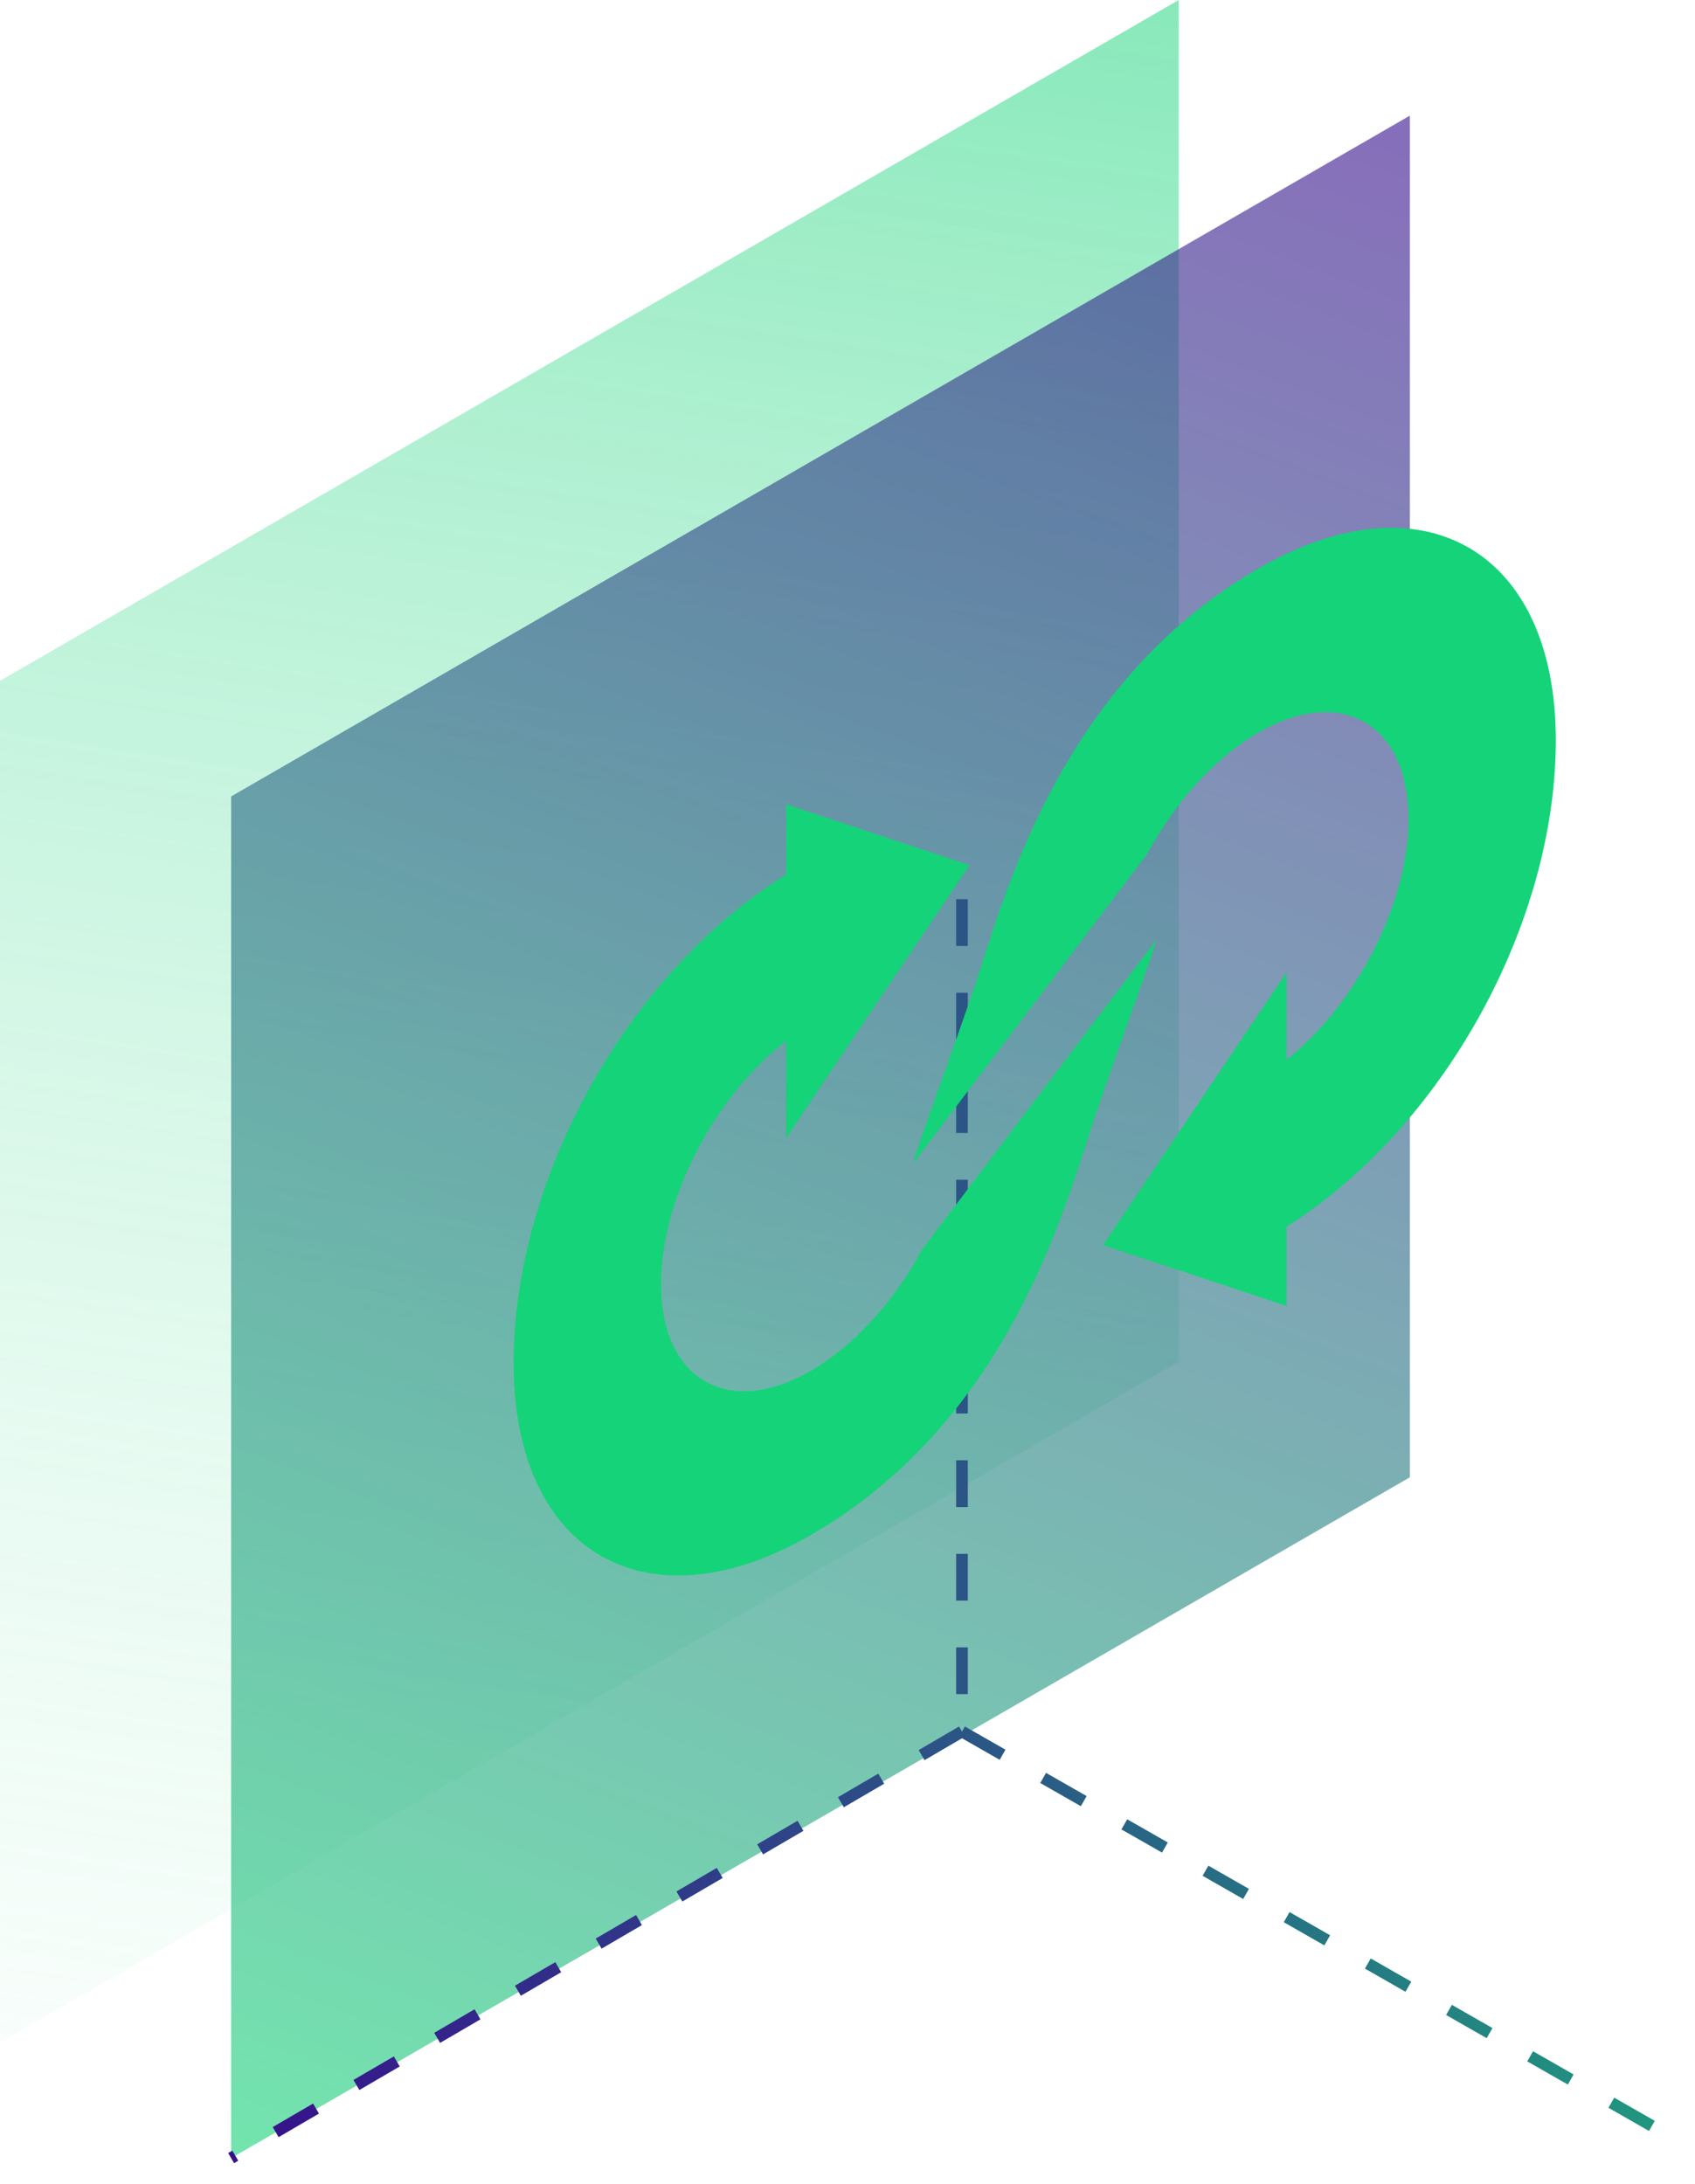 <svg width="66" height="85" viewBox="0 0 66 85" fill="none" xmlns="http://www.w3.org/2000/svg">
<rect opacity="0.6" width="53" height="53" transform="matrix(0.866 -0.5 2.20305e-08 1 0 26.5)" fill="url(#paint0_linear_981_241)"/>
<rect opacity="0.6" width="53" height="53" transform="matrix(0.866 -0.5 2.20305e-08 1 9 31)" fill="url(#paint1_linear_981_241)"/>
<path d="M37.458 35V67.397M37.458 67.397L65.65 83.506M37.458 67.397L9 84" stroke="url(#paint2_linear_981_241)" stroke-width="0.454" stroke-dasharray="1.82 1.82"/>
<path fill-rule="evenodd" clip-rule="evenodd" d="M50.097 47.745C56.189 43.902 60.58 35.968 60.58 28.812C60.58 21.428 55.396 18.435 49.001 22.127C41.831 26.266 39.443 33.734 38.213 37.579C38.071 38.022 37.945 38.416 37.829 38.752C37.399 39.994 36.967 41.204 36.599 42.238C36.001 43.914 35.569 45.126 35.575 45.26L44.665 33.245C45.734 31.261 47.281 29.509 49.001 28.516C52.227 26.654 54.842 28.163 54.842 31.888C54.842 35.18 52.799 39.101 50.097 41.253L50.097 37.842L42.952 48.462L50.097 50.833L50.097 47.745Z" fill="#15D378"/>
<path fill-rule="evenodd" clip-rule="evenodd" d="M30.608 34.045C24.451 37.858 20 45.852 20 53.057C20 60.441 25.184 63.434 31.579 59.742C38.749 55.602 41.137 48.134 42.367 44.29C42.508 43.847 42.635 43.452 42.751 43.116C43.181 41.874 43.613 40.664 43.981 39.63C44.579 37.955 45.011 36.742 45.005 36.609L35.915 48.623C34.846 50.607 33.299 52.359 31.579 53.353C28.353 55.215 25.738 53.705 25.738 49.981C25.738 46.638 27.845 42.647 30.608 40.517L30.608 44.294L37.753 33.674L30.608 31.304L30.608 34.045Z" fill="#15D378"/>
<defs>
<linearGradient id="paint0_linear_981_241" x1="58.3" y1="-6.583" x2="1.794" y2="82.782" gradientUnits="userSpaceOnUse">
<stop stop-color="#15D378"/>
<stop offset="1" stop-color="white" stop-opacity="0"/>
</linearGradient>
<linearGradient id="paint1_linear_981_241" x1="42.19" y1="-7.66" x2="-4.818" y2="49.047" gradientUnits="userSpaceOnUse">
<stop stop-color="#360F8C"/>
<stop offset="1" stop-color="#15D378"/>
</linearGradient>
<linearGradient id="paint2_linear_981_241" x1="9" y1="35" x2="65.65" y2="35" gradientUnits="userSpaceOnUse">
<stop stop-color="#37108C"/>
<stop offset="1" stop-color="#20997F"/>
</linearGradient>
</defs>
</svg>
